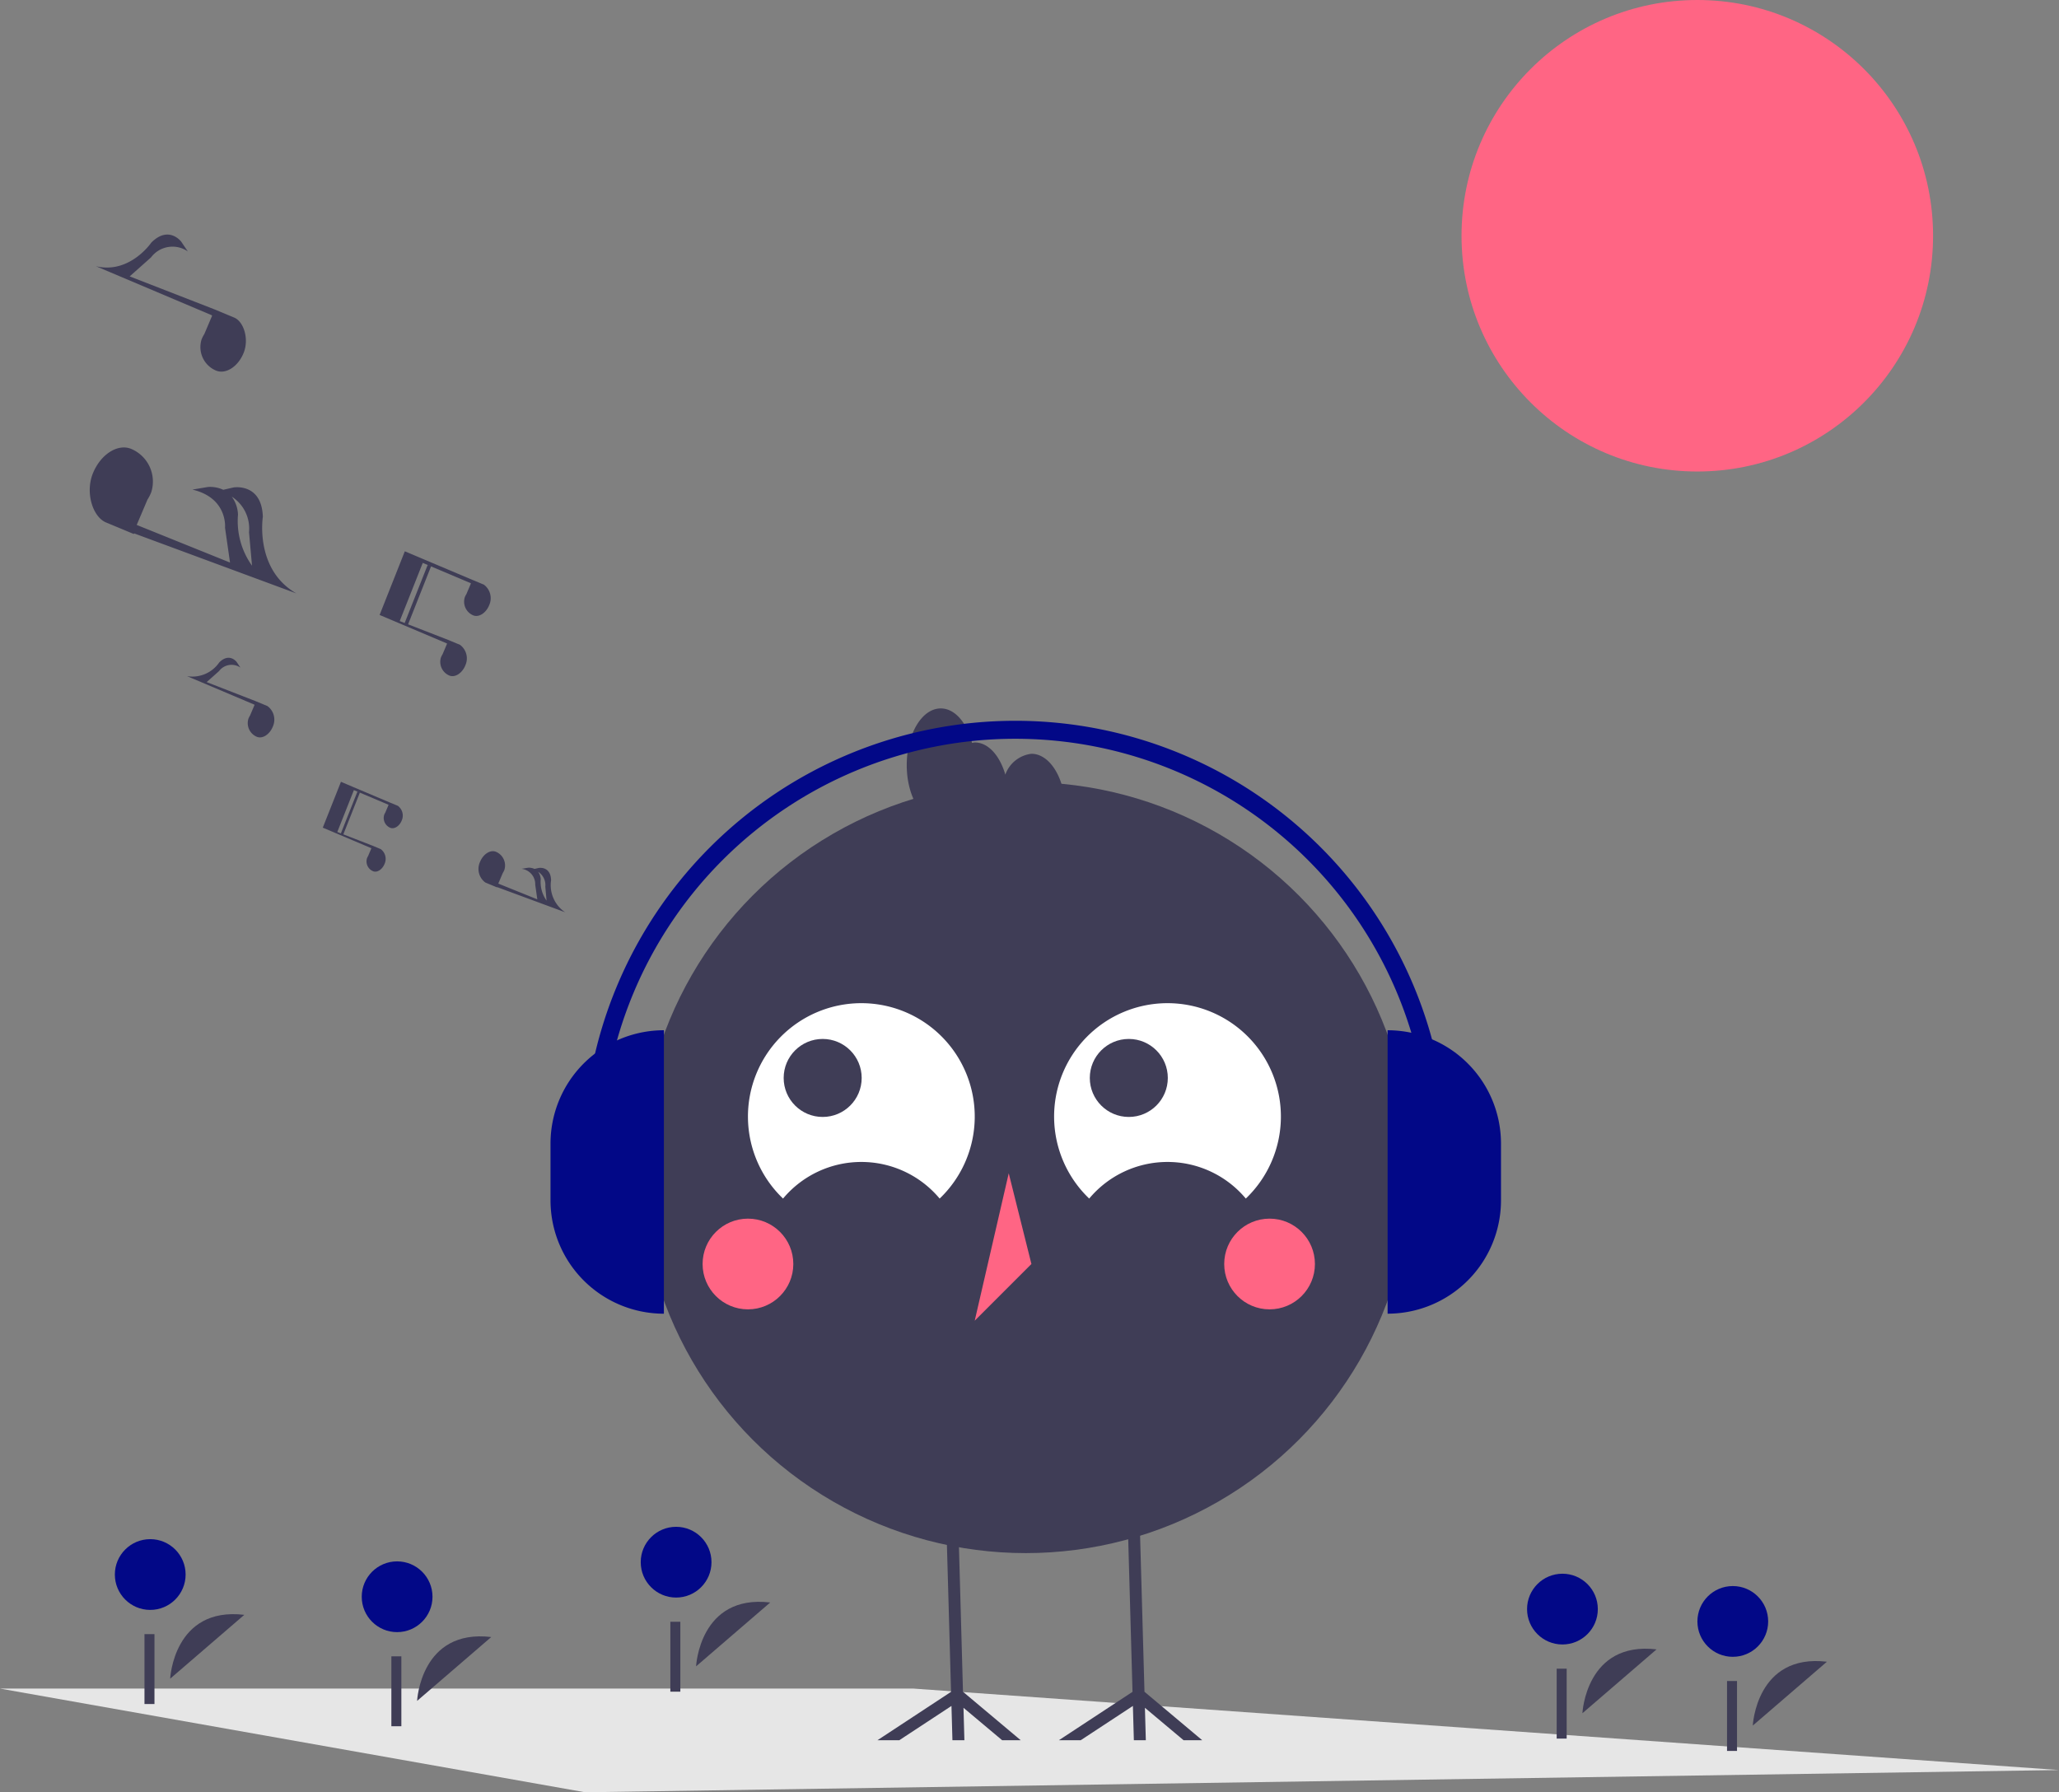 <svg id="no_demo" xmlns="http://www.w3.org/2000/svg" width="189.243" height="164.741" viewBox="0 0 189.243 164.741">
  <rect x="0" y="0" width="189.243" height="164.741" fill="#808080" stroke="none"/>
  <path id="Path_78" data-name="Path 78" d="M189.243,735.609,53.774,737.652,0,728.121H83.948Z" transform="translate(0 -572.91)" fill="#e6e6e6"/>
  <circle id="Ellipse_20" data-name="Ellipse 20" cx="21.67" cy="21.67" r="21.67" transform="translate(134.329 0)" fill="#ff6584"/>
  <path id="Path_79" data-name="Path 79" d="M335.954,775.122s.317-6.642,6.815-5.87" transform="translate(-297.618 -618.779)" fill="#3f3d56"/>
  <circle id="Ellipse_21" data-name="Ellipse 21" cx="3.252" cy="3.252" r="3.252" transform="translate(33.247 143.518)" fill="#020887"/>
  <rect id="Rectangle_27" data-name="Rectangle 27" width="0.918" height="6.426" transform="translate(35.971 152.247)" fill="#3f3d56"/>
  <path id="Path_80" data-name="Path 80" d="M838.4,780.444s.317-6.642,6.815-5.87" transform="translate(-692.96 -622.966)" fill="#3f3d56"/>
  <circle id="Ellipse_22" data-name="Ellipse 22" cx="3.252" cy="3.252" r="3.252" transform="translate(140.352 144.653)" fill="#020887"/>
  <rect id="Rectangle_28" data-name="Rectangle 28" width="0.918" height="6.426" transform="translate(143.075 153.382)" fill="#3f3d56"/>
  <path id="Path_81" data-name="Path 81" d="M911.851,785.767s.317-6.642,6.815-5.87" transform="translate(-750.753 -627.155)" fill="#3f3d56"/>
  <circle id="Ellipse_23" data-name="Ellipse 23" cx="3.252" cy="3.252" r="3.252" transform="translate(156.009 145.787)" fill="#020887"/>
  <rect id="Rectangle_29" data-name="Rectangle 29" width="0.918" height="6.426" transform="translate(158.732 154.516)" fill="#3f3d56"/>
  <path id="Path_82" data-name="Path 82" d="M456.243,760.219s.317-6.642,6.815-5.87" transform="translate(-392.266 -607.052)" fill="#3f3d56"/>
  <circle id="Ellipse_24" data-name="Ellipse 24" cx="3.252" cy="3.252" r="3.252" transform="translate(58.889 140.341)" fill="#020887"/>
  <rect id="Rectangle_30" data-name="Rectangle 30" width="0.918" height="6.426" transform="translate(61.612 149.07)" fill="#3f3d56"/>
  <path id="Path_83" data-name="Path 83" d="M229.5,765.542s.317-6.642,6.815-5.87" transform="translate(-213.86 -611.24)" fill="#3f3d56"/>
  <circle id="Ellipse_25" data-name="Ellipse 25" cx="3.252" cy="3.252" r="3.252" transform="translate(10.556 141.476)" fill="#020887"/>
  <rect id="Rectangle_31" data-name="Rectangle 31" width="0.918" height="6.426" transform="translate(13.279 150.205)" fill="#3f3d56"/>
  <circle id="Ellipse_26" data-name="Ellipse 26" cx="35.434" cy="35.434" r="35.434" transform="translate(58.844 71.891)" fill="#3f3d56"/>
  <path id="Path_84" data-name="Path 84" d="M481.833,514.116a9.377,9.377,0,0,1,14.393,0,10.422,10.422,0,1,0-14.393,0Z" transform="translate(-409.863 -403.946)" fill="#fff"/>
  <path id="Path_85" data-name="Path 85" d="M613.838,514.116a9.377,9.377,0,0,1,14.393,0,10.422,10.422,0,1,0-14.393,0Z" transform="translate(-513.729 -403.946)" fill="#fff"/>
  <circle id="Ellipse_27" data-name="Ellipse 27" cx="3.585" cy="3.585" r="3.585" transform="translate(72.027 95.498)" fill="#3f3d56"/>
  <circle id="Ellipse_28" data-name="Ellipse 28" cx="3.585" cy="3.585" r="3.585" transform="translate(100.164 95.498)" fill="#3f3d56"/>
  <circle id="Ellipse_29" data-name="Ellipse 29" cx="4.169" cy="4.169" r="4.169" transform="translate(64.576 112.015)" fill="#ff6584"/>
  <circle id="Ellipse_30" data-name="Ellipse 30" cx="4.169" cy="4.169" r="4.169" transform="translate(112.517 112.015)" fill="#ff6584"/>
  <path id="Path_86" data-name="Path 86" d="M423.4,505.926l-3.126,13.548,5.211-5.211Z" transform="translate(-330.687 -398.08)" fill="#ff6584"/>
  <path id="Path_87" data-name="Path 87" d="M468.019,673.384l-3.55-2.979.083,2.979h-1.1l-.088-3.15-4.793,3.15h-2.006l6.763-4.445-.262-9.334-.2-7.05,1.1-.03.2,7.08.262,9.326,5.305,4.454Z" transform="translate(-359.239 -513.428)" fill="#3f3d56"/>
  <path id="Path_88" data-name="Path 88" d="M389.8,673.384l-3.55-2.979.083,2.979h-1.1l-.088-3.15-4.793,3.15h-2.006l6.76-4.445-.262-9.334-.2-7.05,1.1-.03.2,7.08.259,9.326,5.305,4.454Z" transform="translate(-297.695 -513.428)" fill="#3f3d56"/>
  <path id="Path_89" data-name="Path 89" d="M558.519,373.229a2.917,2.917,0,0,0-2.4,1.915c-.505-1.744-1.567-2.957-2.807-2.957a1.889,1.889,0,0,0-.25.042c-.477-1.862-1.585-3.169-2.876-3.169-1.727,0-3.127,2.333-3.127,5.211s1.4,5.211,3.127,5.211a1.878,1.878,0,0,0,.25-.042c.477,1.862,1.585,3.169,2.876,3.169a2.918,2.918,0,0,0,2.4-1.915c.505,1.744,1.567,2.957,2.807,2.957,1.727,0,3.127-2.333,3.127-5.211S560.246,373.229,558.519,373.229Z" transform="translate(-463.72 -303.943)" fill="#3f3d56"/>
  <path id="Path_90" data-name="Path 90" d="M0,0H0A10.422,10.422,0,0,1,10.422,10.422v5.211A10.422,10.422,0,0,1,0,26.055H0Z" transform="translate(61.019 120.753) rotate(180)" fill="#020887"/>
  <path id="Path_91" data-name="Path 91" d="M598.3,444.248h0a10.422,10.422,0,0,1,10.422,10.422v5.211A10.422,10.422,0,0,1,598.3,470.3h0V444.248Z" transform="translate(-470.765 -349.549)" fill="#020887"/>
  <path id="Path_92" data-name="Path 92" d="M487.066,414.079h-1.654a38.032,38.032,0,0,0-76.064,0H407.7a39.685,39.685,0,0,1,79.371,0Z" transform="translate(-354.066 -308.14)" fill="#020887"/>
  <path id="Path_93" data-name="Path 93" d="M131.69,368Z" transform="translate(-103.618 -289.553)" fill="#3f3d56"/>
  <path id="Path_94" data-name="Path 94" d="M302.2,402.914h0l-.777-.323-3.278-1.386-1.175-.5-.09.228h0L295.3,404.92l4.442,1.88.023.021-.3.706a1.25,1.25,0,0,0-.1.2.98.98,0,0,0,.561,1.2c.374.148.848-.161,1.058-.69a1.114,1.114,0,0,0-.36-1.346h0l-.777-.323-2.658-1.033,1.518-3.834-.225-.089-1.519,3.835-.329-.128,1.525-3.85.04.017,3.124,1.322.023.021-.3.706a1.252,1.252,0,0,0-.1.2.98.98,0,0,0,.561,1.2c.374.148.848-.161,1.057-.69A1.114,1.114,0,0,0,302.2,402.914Z" transform="translate(-265.633 -328.844)" fill="#3f3d56"/>
  <path id="Path_95" data-name="Path 95" d="M370.456,436.245a3,3,0,0,1-1.29-2.945c-.041-1.314-1.126-1.128-1.126-1.128l-.4.09a1.2,1.2,0,0,0-.588-.109l-.6.1a1.427,1.427,0,0,1,1.256,1.467l.192,1.339-3.587-1.447.412-.971a1.735,1.735,0,0,0,.145-.283,1.36,1.36,0,0,0-.779-1.673c-.52-.206-1.178.223-1.469.958a1.547,1.547,0,0,0,.5,1.869h0l1.079.449.008-.025Zm-1.821-2.353.115,1.282a2.955,2.955,0,0,1-.538-1.963,1.241,1.241,0,0,0-.24-.687,1.456,1.456,0,0,1,.664,1.369Z" transform="translate(-318.515 -352.393)" fill="#3f3d56"/>
  <path id="Path_96" data-name="Path 96" d="M244.162,351.657h0l-1.079-.449-4.509-1.753,1.138-1.013a1.438,1.438,0,0,1,1.965-.322l-.353-.525s-.664-.879-1.593.051a3,3,0,0,1-2.956,1.263l6.169,2.611.032.029-.416.98a1.733,1.733,0,0,0-.145.283,1.361,1.361,0,0,0,.779,1.673c.52.206,1.178-.223,1.469-.958A1.547,1.547,0,0,0,244.162,351.657Z" transform="translate(-219.58 -286.757)" fill="#3f3d56"/>
  <path id="Path_97" data-name="Path 97" d="M325.989,309.783l-.416.98a1.734,1.734,0,0,0-.145.283,1.36,1.36,0,0,0,.779,1.673c.52.206,1.178-.223,1.469-.958a1.547,1.547,0,0,0-.5-1.869h0l-1.079-.449-3.691-1.435,2.109-5.325-.313-.124-2.11,5.327-.456-.177,2.118-5.348.056.024,4.339,1.836.032.029-.416.98a1.734,1.734,0,0,0-.145.283,1.36,1.36,0,0,0,.779,1.673c.52.206,1.178-.223,1.469-.958a1.547,1.547,0,0,0-.5-1.869h0l-1.079-.449-4.409-1.864h0l-.143-.06-1.632-.69-2.317,5.851,6.169,2.611ZM321.98,301.608Z" transform="translate(-284.898 -250.621)" fill="#3f3d56"/>
  <path id="Path_98" data-name="Path 98" d="M210.222,172.353v0l-1.857-.773L200.6,168.56l1.959-1.743a2.475,2.475,0,0,1,3.382-.554l-.608-.9s-1.143-1.513-2.743.088c0,0-1.98,2.918-5.089,2.175l10.62,4.495.056.051-.716,1.687a2.987,2.987,0,0,0-.25.487,2.342,2.342,0,0,0,1.341,2.879c.9.354,2.027-.384,2.528-1.65C211.578,174.322,211.095,172.736,210.222,172.353Z" transform="translate(-188.681 -143.155)" fill="#3f3d56"/>
  <path id="Path_99" data-name="Path 99" d="M213.795,269.962c-3.855-2.2-3.084-7.041-3.084-7.041-.1-3.142-2.693-2.7-2.693-2.7l-.945.216a2.87,2.87,0,0,0-1.4-.26l-1.437.242c3.273.769,3,3.507,3,3.507l.458,3.2-8.575-3.459.985-2.322a4.147,4.147,0,0,0,.347-.676,3.253,3.253,0,0,0-1.862-4c-1.243-.492-2.815.534-3.512,2.292-.687,1.734-.016,3.937,1.2,4.469v0l2.58,1.074.019-.061Zm-4.355-5.625.276,3.075a7.044,7.044,0,0,1-1.288-4.7,2.969,2.969,0,0,0-.574-1.644A3.481,3.481,0,0,1,209.44,264.337Z" transform="translate(-186.553 -215.416)" fill="#3f3d56"/>
</svg>
